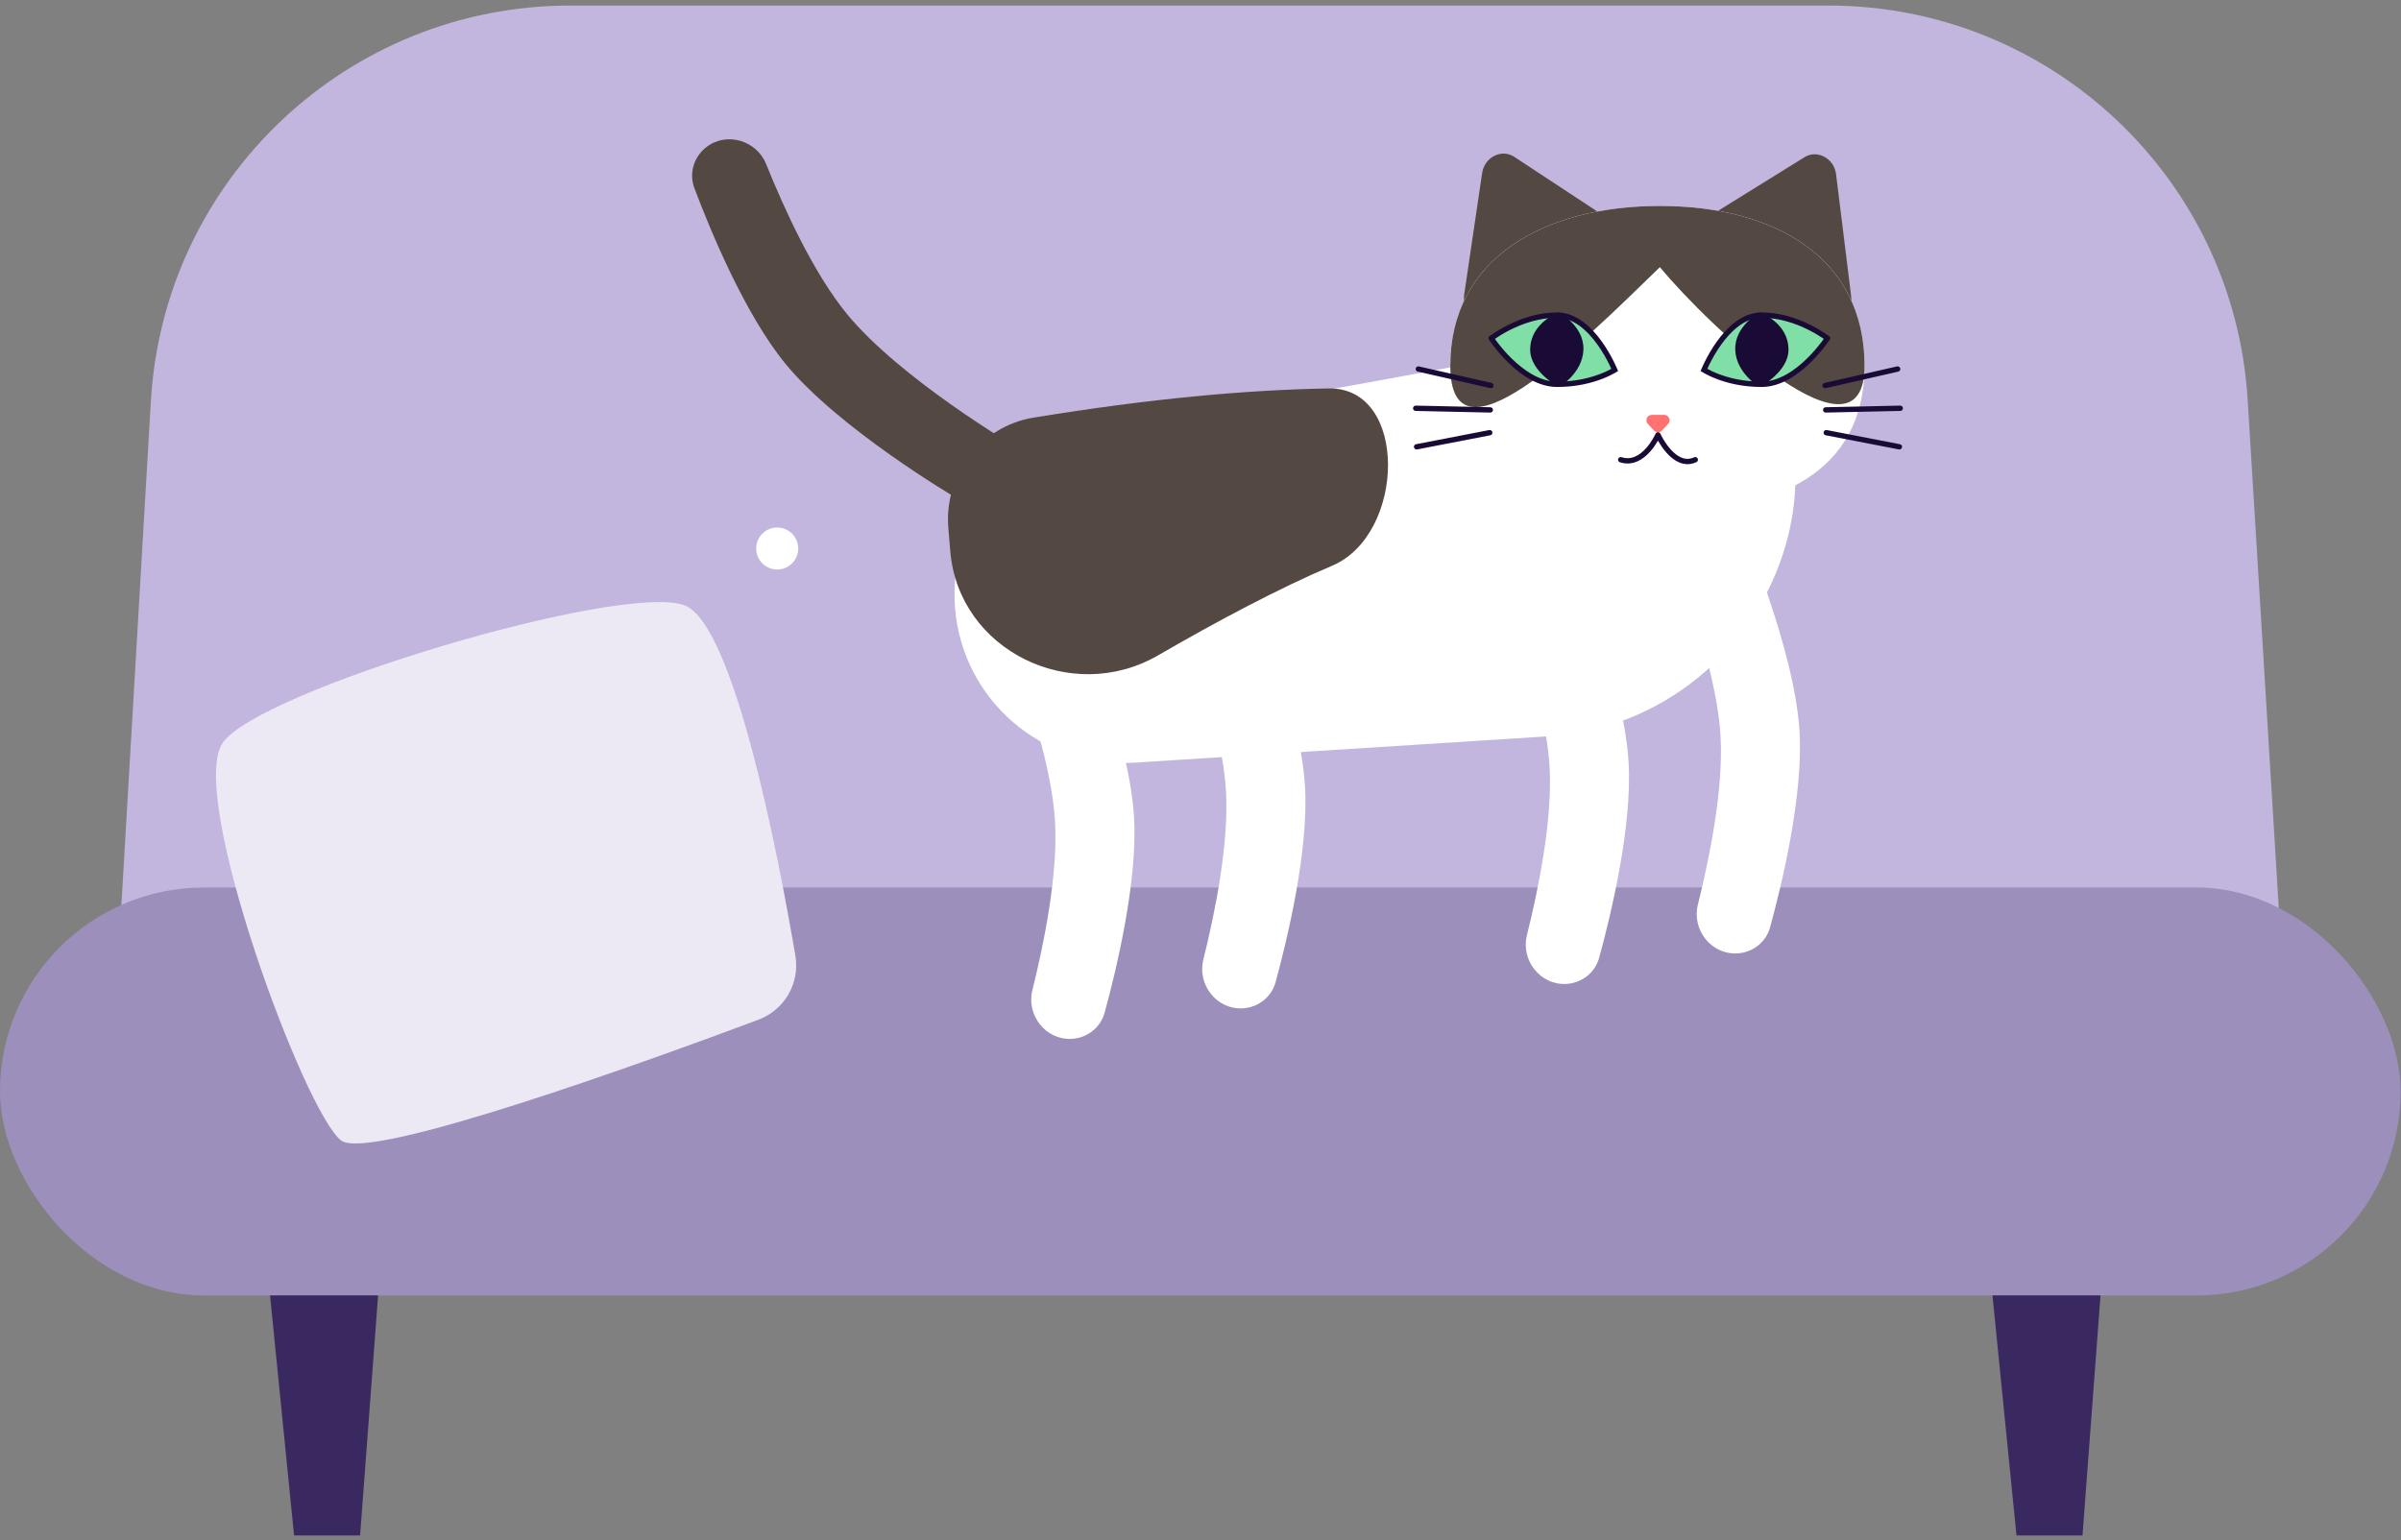 <svg width="374" height="240" viewBox="0 0 374 240" fill="none" xmlns="http://www.w3.org/2000/svg">
<rect x="0" y="0" width="374" height="240" fill="#808080" stroke="none"/>
<path d="M23.505 62.48C25.529 27.883 54.176 0.864 88.832 0.864H284.8C319.389 0.864 348.005 27.782 350.117 62.307L357.109 176.613H16.827L23.505 62.48Z" fill="#C3B6DE"/>
<rect y="138.285" width="373.936" height="63.569" rx="31.785" fill="#9D8FBC"/>
<path d="M34.674 115.768C40.224 107.583 96.733 90.719 106.595 94.306C114.271 97.097 121.198 133.074 123.892 148.888C124.626 153.197 122.214 157.365 118.12 158.897C100.952 165.321 57.661 181.021 53.162 177.723C47.535 173.598 29.124 123.954 34.674 115.768Z" fill="#ECE8F4"/>
<circle cx="121.062" cy="85.467" r="3.272" fill="white"/>
<circle cx="187.435" cy="85.467" r="3.272" fill="white"/>
<circle cx="253.809" cy="85.467" r="3.272" fill="white"/>
<path d="M42.068 201.854H58.895L56.09 239.248H45.807L42.068 201.854Z" fill="#3A2860"/>
<path d="M310.367 201.854H327.194L324.389 239.248H314.106L310.367 201.854Z" fill="#3A2860"/>
<path d="M198.689 153.051C198.049 155.386 195.968 156.993 193.55 157.116C189.518 157.322 186.466 153.43 187.443 149.513C189.262 142.222 191.461 131.385 190.965 123.178C190.178 110.16 181.839 91.053 181.839 91.053L194.187 90.424C194.187 90.424 202.475 109.491 203.272 122.477C203.885 132.48 200.516 146.387 198.689 153.051Z" fill="white"/>
<path d="M172.06 157.806C171.419 160.141 169.338 161.748 166.92 161.872C162.889 162.077 159.837 158.185 160.814 154.269C162.632 146.978 164.832 136.141 164.336 127.934C163.549 114.915 155.21 95.808 155.21 95.808L167.557 95.179C167.557 95.179 175.845 114.246 176.642 127.233C177.256 137.235 173.887 151.142 172.06 157.806Z" fill="white"/>
<path d="M278.213 84.718C281.851 71.798 279.11 55.713 265.856 53.597C246.868 50.565 218.648 60.579 173.693 65.518C158.888 67.145 147.527 79.983 148.774 94.825C149.972 109.076 162.35 119.751 176.623 118.841L241.375 114.714C258.697 113.609 273.51 101.425 278.213 84.718Z" fill="white"/>
<path d="M207.517 88.143C218.97 83.288 219.421 60.312 206.984 60.526C194.091 60.749 179.216 62.101 161.002 65.07C152.741 66.416 147.022 73.978 147.723 82.318L148.024 85.895C149.325 101.382 166.923 109.91 180.374 102.125C189.345 96.933 199.064 91.727 207.517 88.143Z" fill="#544942"/>
<path d="M286.002 27.152C285.696 24.675 283.077 23.257 281.088 24.492L265.831 33.958C263.675 35.296 263.873 38.692 266.179 39.941L283.786 49.474C286.093 50.722 288.685 48.837 288.353 46.152L286.002 27.152Z" fill="#544942"/>
<path d="M235.861 24.429C233.898 23.138 231.236 24.488 230.871 26.959L228.075 45.886C227.681 48.557 230.227 50.505 232.564 49.32L250.39 40.283C252.727 39.099 253.011 35.717 250.89 34.321L235.861 24.429Z" fill="#544942"/>
<path d="M225.91 56.978C225.91 73.701 240.651 79.791 258.679 79.791C276.707 79.791 290.438 73.701 290.438 56.978C290.438 40.255 276.582 32.091 258.554 32.091C240.525 32.091 225.91 40.255 225.91 56.978Z" fill="white"/>
<path d="M225.91 56.978C225.91 73.701 245.773 54.075 258.553 41.631C266.512 51.171 290.438 73.701 290.438 56.978C290.438 40.255 276.582 32.091 258.554 32.091C240.525 32.091 225.91 40.255 225.91 56.978Z" fill="#544942"/>
<line x1="0.415" y1="-0.415" x2="12.009" y2="-0.415" transform="matrix(-0.975 -0.222 -0.236 0.972 232.545 60.568)" stroke="#190B36" stroke-width="0.83" stroke-linecap="round" stroke-linejoin="round"/>
<line x1="0.415" y1="-0.415" x2="12.03" y2="-0.415" transform="matrix(-1 -0.022 -0.024 1 232.545 64.295)" stroke="#190B36" stroke-width="0.83" stroke-linecap="round" stroke-linejoin="round"/>
<line x1="0.415" y1="-0.415" x2="12.014" y2="-0.415" transform="matrix(-0.982 0.19 0.202 0.979 232.545 67.745)" stroke="#190B36" stroke-width="0.83" stroke-linecap="round" stroke-linejoin="round"/>
<line x1="0.415" y1="-0.415" x2="12.009" y2="-0.415" transform="matrix(0.975 -0.222 0.236 0.972 283.981 60.568)" stroke="#190B36" stroke-width="0.83" stroke-linecap="round" stroke-linejoin="round"/>
<line x1="0.415" y1="-0.415" x2="12.03" y2="-0.415" transform="matrix(1 -0.022 0.024 1 283.981 64.295)" stroke="#190B36" stroke-width="0.83" stroke-linecap="round" stroke-linejoin="round"/>
<line x1="0.415" y1="-0.415" x2="12.014" y2="-0.415" transform="matrix(0.982 0.19 -0.202 0.979 283.981 67.745)" stroke="#190B36" stroke-width="0.83" stroke-linecap="round" stroke-linejoin="round"/>
<path d="M232.28 52.705C232.279 52.705 232.279 52.705 232.279 52.704C232.412 52.608 232.586 52.483 232.8 52.34C233.335 51.98 234.113 51.498 235.073 51.017C236.998 50.051 239.638 49.097 242.539 49.097C245.311 49.097 247.579 51.223 249.194 53.486C249.992 54.603 250.609 55.724 251.026 56.566C251.235 56.987 251.393 57.337 251.499 57.58C251.508 57.603 251.517 57.624 251.526 57.645C251.438 57.698 251.328 57.762 251.198 57.833C250.789 58.058 250.179 58.361 249.384 58.664C247.794 59.272 245.469 59.882 242.539 59.882C239.72 59.882 237.117 58.06 235.178 56.157C234.217 55.214 233.437 54.269 232.898 53.56C232.629 53.205 232.421 52.911 232.28 52.705Z" fill="#80DFA6" stroke="#190B36" stroke-width="0.83"/>
<path d="M242.842 48.682C242.842 48.682 246.778 50.775 246.647 54.489C246.517 58.204 242.842 60.296 242.842 60.296C242.842 60.296 238.354 57.974 238.354 54.489C238.355 50.228 242.842 48.682 242.842 48.682Z" fill="#190B36"/>
<path d="M284.664 52.705C284.664 52.705 284.664 52.705 284.664 52.704C284.532 52.608 284.357 52.483 284.144 52.34C283.608 51.98 282.831 51.498 281.87 51.017C279.945 50.051 277.305 49.097 274.404 49.097C271.632 49.097 269.365 51.223 267.749 53.486C266.951 54.603 266.335 55.724 265.917 56.566C265.709 56.987 265.55 57.337 265.445 57.581C265.435 57.603 265.426 57.624 265.417 57.645C265.506 57.698 265.615 57.762 265.745 57.833C266.155 58.058 266.765 58.361 267.56 58.664C269.149 59.272 271.475 59.882 274.404 59.882C277.223 59.882 279.826 58.06 281.766 56.157C282.727 55.214 283.506 54.269 284.045 53.56C284.314 53.205 284.523 52.911 284.664 52.705Z" fill="#80DFA6" stroke="#190B36" stroke-width="0.83"/>
<path d="M274.101 48.682C274.101 48.682 270.166 50.775 270.297 54.489C270.427 58.204 274.101 60.296 274.101 60.296C274.101 60.296 278.589 57.974 278.589 54.489C278.589 50.228 274.101 48.682 274.101 48.682Z" fill="#190B36"/>
<path d="M257.654 67.103C257.983 67.459 258.545 67.459 258.873 67.103L259.851 66.044C260.342 65.513 259.965 64.652 259.242 64.652H257.286C256.562 64.652 256.186 65.513 256.676 66.044L257.654 67.103Z" fill="#FF7272"/>
<path d="M252.457 71.632C256.028 72.793 258.26 67.763 258.26 67.763C258.26 67.763 260.715 73.18 264.071 71.632" stroke="#190B36" stroke-width="0.83" stroke-linecap="round" stroke-linejoin="round"/>
<path d="M108.159 29.304C107.307 27.038 108.048 24.515 109.933 22.996C113.077 20.463 117.832 21.821 119.34 25.566C122.149 32.535 126.73 42.6 131.95 48.952C140.23 59.029 158.198 69.601 158.198 69.601L148.571 77.359C148.571 77.359 130.668 66.79 122.399 56.745C116.03 49.008 110.592 35.771 108.159 29.304Z" fill="#544942"/>
<path d="M275.724 144.492C275.084 146.827 273.003 148.434 270.584 148.557C266.553 148.762 263.501 144.871 264.478 140.954C266.296 133.663 268.496 122.826 268 114.619C267.213 101.6 258.874 82.493 258.874 82.493L271.222 81.865C271.222 81.865 279.51 100.932 280.307 113.918C280.92 123.92 277.551 137.828 275.724 144.492Z" fill="white"/>
<path d="M249.095 149.247C248.455 151.582 246.374 153.189 243.955 153.312C239.924 153.517 236.872 149.626 237.849 145.709C239.667 138.418 241.867 127.581 241.371 119.374C240.584 106.356 232.245 87.249 232.245 87.249L244.593 86.62C244.593 86.62 252.881 105.687 253.677 118.673C254.291 128.676 250.922 142.583 249.095 149.247Z" fill="white"/>
</svg>
